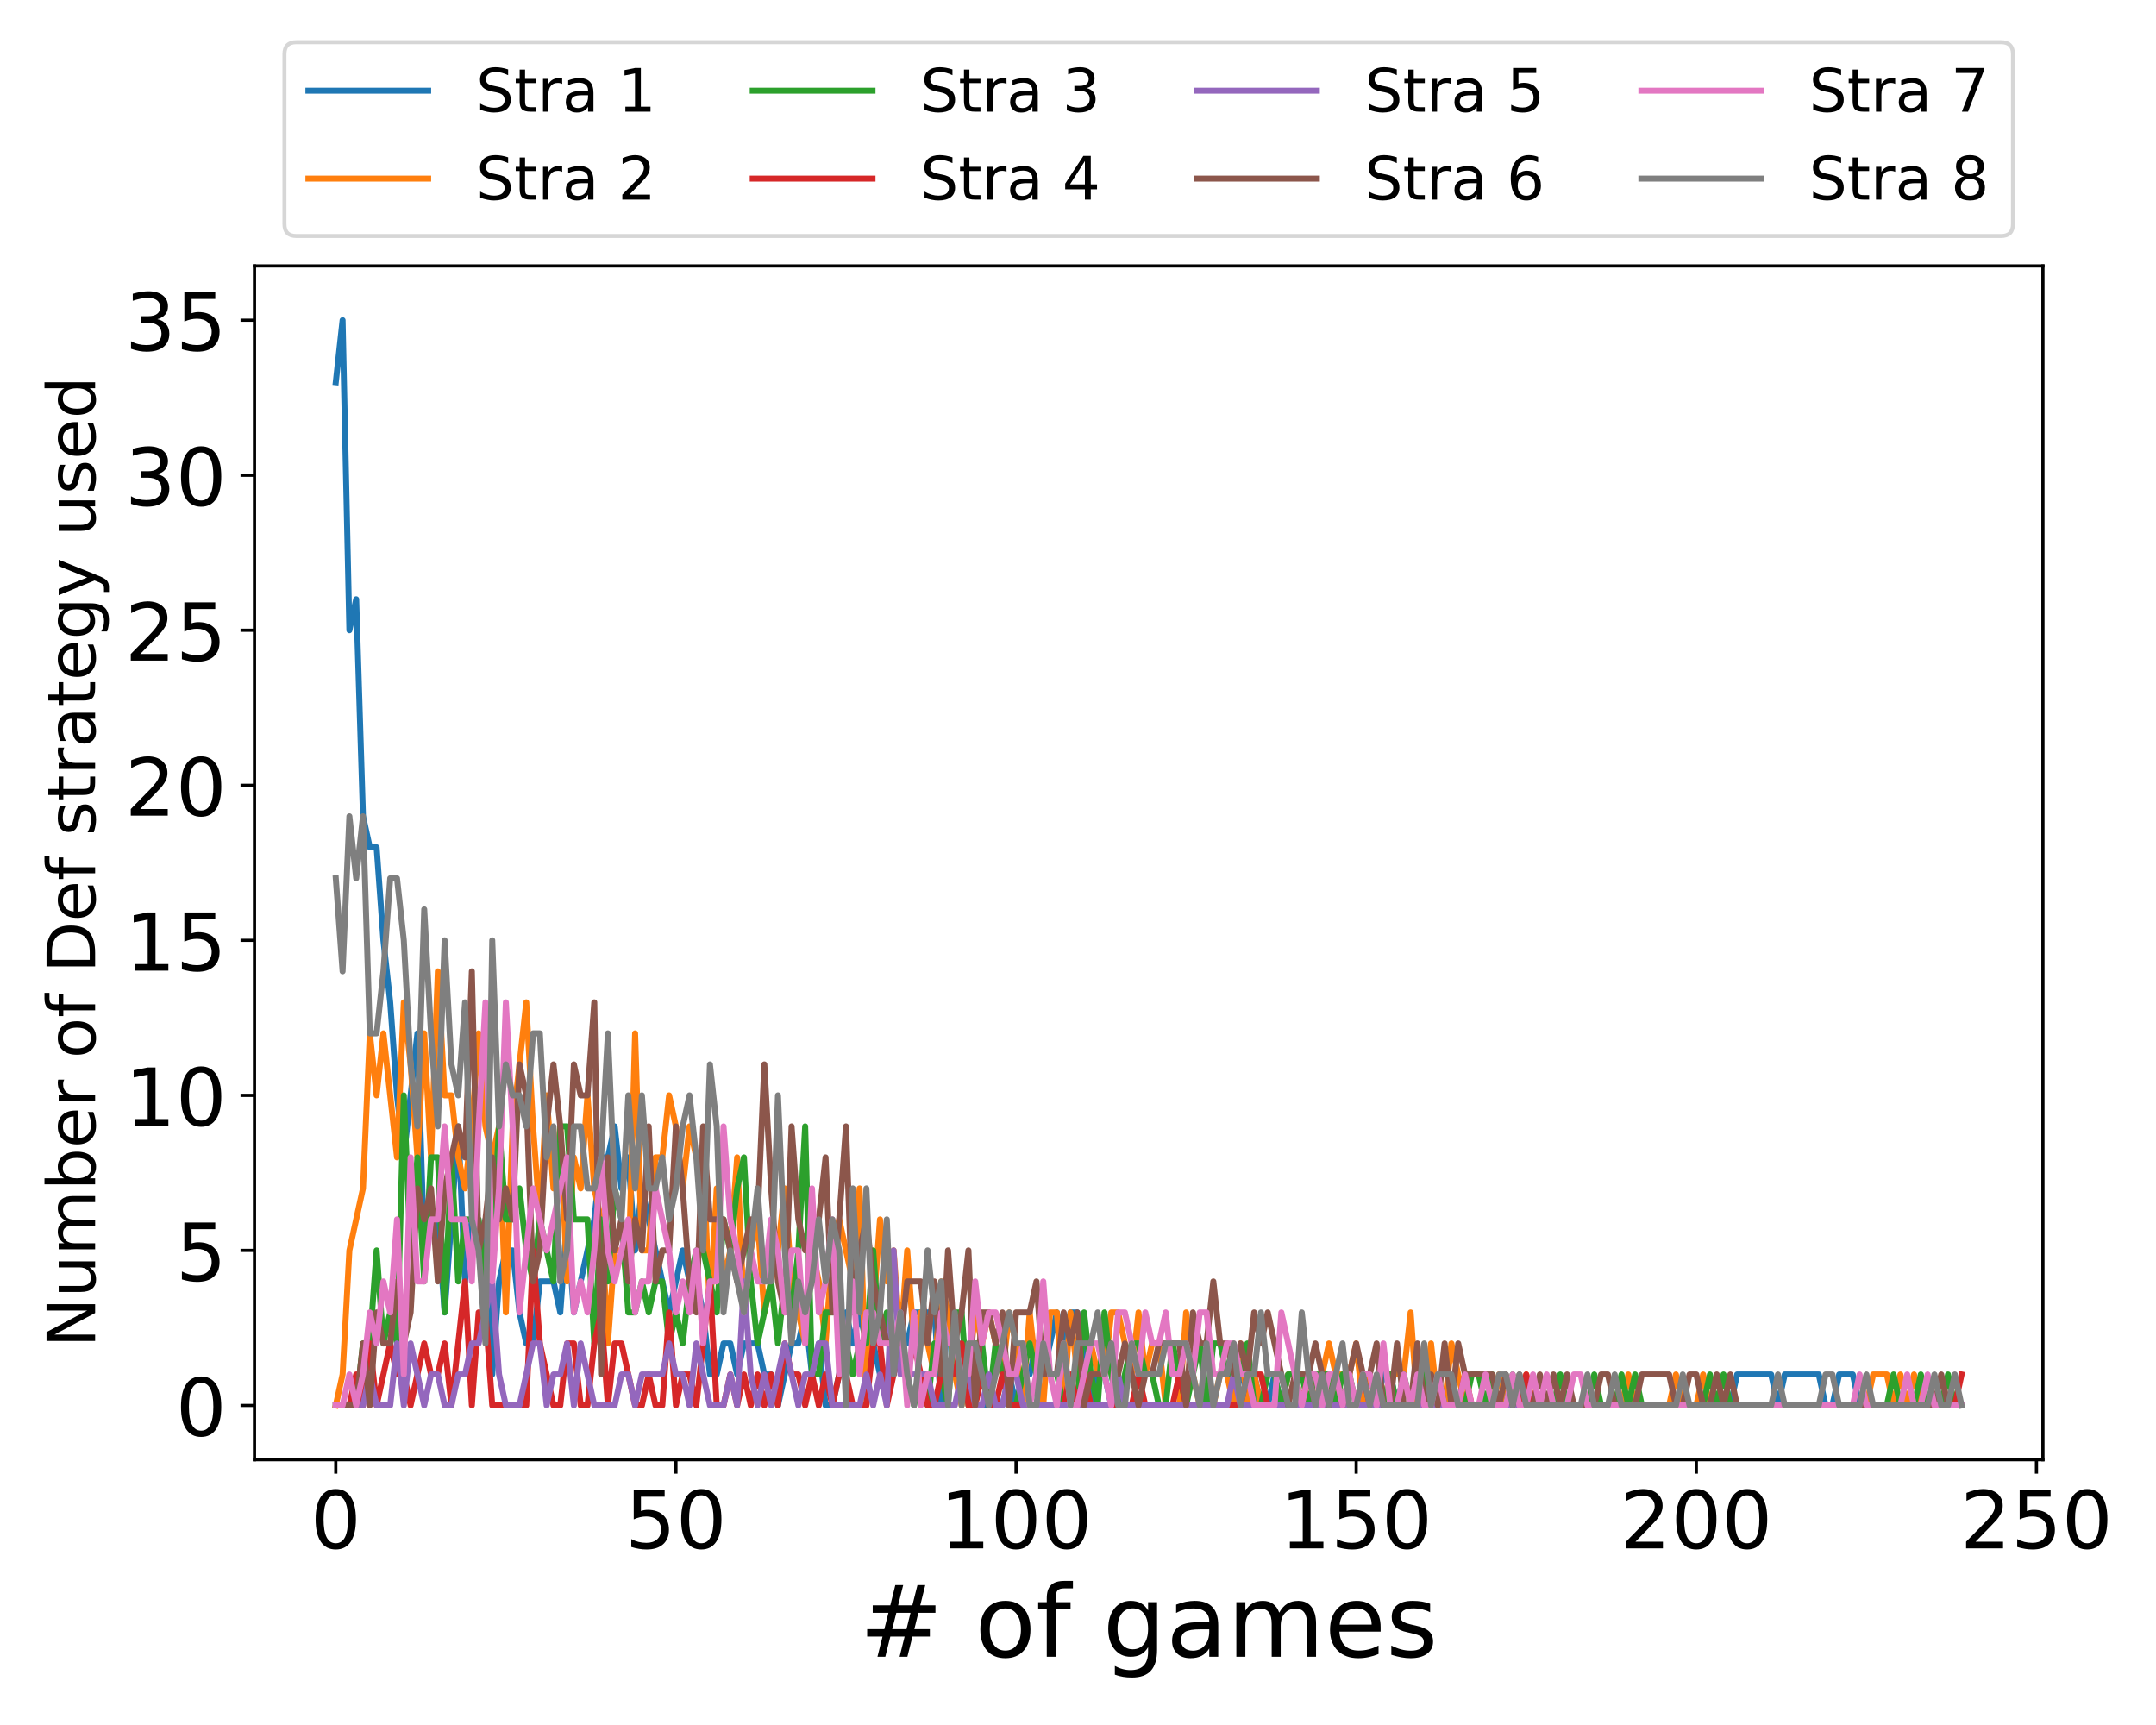 <?xml version="1.0" encoding="utf-8" standalone="no"?>
<!DOCTYPE svg PUBLIC "-//W3C//DTD SVG 1.1//EN"
  "http://www.w3.org/Graphics/SVG/1.1/DTD/svg11.dtd">
<!-- Created with matplotlib (https://matplotlib.org/) -->
<svg height="432pt" version="1.1" viewBox="0 0 540 432" width="540pt" xmlns="http://www.w3.org/2000/svg" xmlns:xlink="http://www.w3.org/1999/xlink">
 <defs>
  <style type="text/css">
*{stroke-linecap:butt;stroke-linejoin:round;}
  </style>
 </defs>
 <g id="figure_1">
  <g id="patch_1">
   <path d="M 0 432 
L 540 432 
L 540 0 
L 0 0 
z
" style="fill:#ffffff;"/>
  </g>
  <g id="axes_1">
   <g id="patch_2">
    <path d="M 63.74 365.56 
L 511.677 365.56 
L 511.677 66.6 
L 63.74 66.6 
z
" style="fill:#ffffff;"/>
   </g>
   <g id="matplotlib.axis_1">
    <g id="xtick_1">
     <g id="line2d_1">
      <defs>
       <path d="M 0 0 
L 0 3.5 
" id="mb3f54100b3" style="stroke:#000000;stroke-width:0.8;"/>
      </defs>
      <g>
       <use style="stroke:#000000;stroke-width:0.8;" x="84.101" xlink:href="#mb3f54100b3" y="365.56"/>
      </g>
     </g>
     <g id="text_1">
      <!-- 0 -->
      <defs>
       <path d="M 31.781 66.406 
Q 24.172 66.406 20.328 58.906 
Q 16.5 51.422 16.5 36.375 
Q 16.5 21.391 20.328 13.891 
Q 24.172 6.391 31.781 6.391 
Q 39.453 6.391 43.281 13.891 
Q 47.125 21.391 47.125 36.375 
Q 47.125 51.422 43.281 58.906 
Q 39.453 66.406 31.781 66.406 
z
M 31.781 74.219 
Q 44.047 74.219 50.516 64.516 
Q 56.984 54.828 56.984 36.375 
Q 56.984 17.969 50.516 8.266 
Q 44.047 -1.422 31.781 -1.422 
Q 19.531 -1.422 13.062 8.266 
Q 6.594 17.969 6.594 36.375 
Q 6.594 54.828 13.062 64.516 
Q 19.531 74.219 31.781 74.219 
z
" id="DejaVuSans-48"/>
      </defs>
      <g transform="translate(77.738 387.757)scale(0.2 -0.2)">
       <use xlink:href="#DejaVuSans-48"/>
      </g>
     </g>
    </g>
    <g id="xtick_2">
     <g id="line2d_2">
      <g>
       <use style="stroke:#000000;stroke-width:0.8;" x="169.292" xlink:href="#mb3f54100b3" y="365.56"/>
      </g>
     </g>
     <g id="text_2">
      <!-- 50 -->
      <defs>
       <path d="M 10.797 72.906 
L 49.516 72.906 
L 49.516 64.594 
L 19.828 64.594 
L 19.828 46.734 
Q 21.969 47.469 24.109 47.828 
Q 26.266 48.188 28.422 48.188 
Q 40.625 48.188 47.75 41.5 
Q 54.891 34.812 54.891 23.391 
Q 54.891 11.625 47.562 5.094 
Q 40.234 -1.422 26.906 -1.422 
Q 22.312 -1.422 17.547 -0.641 
Q 12.797 0.141 7.719 1.703 
L 7.719 11.625 
Q 12.109 9.234 16.797 8.062 
Q 21.484 6.891 26.703 6.891 
Q 35.156 6.891 40.078 11.328 
Q 45.016 15.766 45.016 23.391 
Q 45.016 31 40.078 35.438 
Q 35.156 39.891 26.703 39.891 
Q 22.75 39.891 18.812 39.016 
Q 14.891 38.141 10.797 36.281 
z
" id="DejaVuSans-53"/>
      </defs>
      <g transform="translate(156.567 387.757)scale(0.2 -0.2)">
       <use xlink:href="#DejaVuSans-53"/>
       <use x="63.623" xlink:href="#DejaVuSans-48"/>
      </g>
     </g>
    </g>
    <g id="xtick_3">
     <g id="line2d_3">
      <g>
       <use style="stroke:#000000;stroke-width:0.8;" x="254.484" xlink:href="#mb3f54100b3" y="365.56"/>
      </g>
     </g>
     <g id="text_3">
      <!-- 100 -->
      <defs>
       <path d="M 12.406 8.297 
L 28.516 8.297 
L 28.516 63.922 
L 10.984 60.406 
L 10.984 69.391 
L 28.422 72.906 
L 38.281 72.906 
L 38.281 8.297 
L 54.391 8.297 
L 54.391 0 
L 12.406 0 
z
" id="DejaVuSans-49"/>
      </defs>
      <g transform="translate(235.396 387.757)scale(0.2 -0.2)">
       <use xlink:href="#DejaVuSans-49"/>
       <use x="63.623" xlink:href="#DejaVuSans-48"/>
       <use x="127.246" xlink:href="#DejaVuSans-48"/>
      </g>
     </g>
    </g>
    <g id="xtick_4">
     <g id="line2d_4">
      <g>
       <use style="stroke:#000000;stroke-width:0.8;" x="339.675" xlink:href="#mb3f54100b3" y="365.56"/>
      </g>
     </g>
     <g id="text_4">
      <!-- 150 -->
      <g transform="translate(320.588 387.757)scale(0.2 -0.2)">
       <use xlink:href="#DejaVuSans-49"/>
       <use x="63.623" xlink:href="#DejaVuSans-53"/>
       <use x="127.246" xlink:href="#DejaVuSans-48"/>
      </g>
     </g>
    </g>
    <g id="xtick_5">
     <g id="line2d_5">
      <g>
       <use style="stroke:#000000;stroke-width:0.8;" x="424.867" xlink:href="#mb3f54100b3" y="365.56"/>
      </g>
     </g>
     <g id="text_5">
      <!-- 200 -->
      <defs>
       <path d="M 19.188 8.297 
L 53.609 8.297 
L 53.609 0 
L 7.328 0 
L 7.328 8.297 
Q 12.938 14.109 22.625 23.891 
Q 32.328 33.688 34.812 36.531 
Q 39.547 41.844 41.422 45.531 
Q 43.312 49.219 43.312 52.781 
Q 43.312 58.594 39.234 62.25 
Q 35.156 65.922 28.609 65.922 
Q 23.969 65.922 18.812 64.312 
Q 13.672 62.703 7.812 59.422 
L 7.812 69.391 
Q 13.766 71.781 18.938 73 
Q 24.125 74.219 28.422 74.219 
Q 39.75 74.219 46.484 68.547 
Q 53.219 62.891 53.219 53.422 
Q 53.219 48.922 51.531 44.891 
Q 49.859 40.875 45.406 35.406 
Q 44.188 33.984 37.641 27.219 
Q 31.109 20.453 19.188 8.297 
z
" id="DejaVuSans-50"/>
      </defs>
      <g transform="translate(405.78 387.757)scale(0.2 -0.2)">
       <use xlink:href="#DejaVuSans-50"/>
       <use x="63.623" xlink:href="#DejaVuSans-48"/>
       <use x="127.246" xlink:href="#DejaVuSans-48"/>
      </g>
     </g>
    </g>
    <g id="xtick_6">
     <g id="line2d_6">
      <g>
       <use style="stroke:#000000;stroke-width:0.8;" x="510.059" xlink:href="#mb3f54100b3" y="365.56"/>
      </g>
     </g>
     <g id="text_6">
      <!-- 250 -->
      <g transform="translate(490.971 387.757)scale(0.2 -0.2)">
       <use xlink:href="#DejaVuSans-50"/>
       <use x="63.623" xlink:href="#DejaVuSans-53"/>
       <use x="127.246" xlink:href="#DejaVuSans-48"/>
      </g>
     </g>
    </g>
    <g id="text_7">
     <!-- # of games -->
     <defs>
      <path d="M 51.125 44 
L 36.922 44 
L 32.812 27.688 
L 47.125 27.688 
z
M 43.797 71.781 
L 38.719 51.516 
L 52.984 51.516 
L 58.109 71.781 
L 65.922 71.781 
L 60.891 51.516 
L 76.125 51.516 
L 76.125 44 
L 58.984 44 
L 54.984 27.688 
L 70.516 27.688 
L 70.516 20.219 
L 53.078 20.219 
L 48 0 
L 40.188 0 
L 45.219 20.219 
L 30.906 20.219 
L 25.875 0 
L 18.016 0 
L 23.094 20.219 
L 7.719 20.219 
L 7.719 27.688 
L 24.906 27.688 
L 29 44 
L 13.281 44 
L 13.281 51.516 
L 30.906 51.516 
L 35.891 71.781 
z
" id="DejaVuSans-35"/>
      <path id="DejaVuSans-32"/>
      <path d="M 30.609 48.391 
Q 23.391 48.391 19.188 42.75 
Q 14.984 37.109 14.984 27.297 
Q 14.984 17.484 19.156 11.844 
Q 23.344 6.203 30.609 6.203 
Q 37.797 6.203 41.984 11.859 
Q 46.188 17.531 46.188 27.297 
Q 46.188 37.016 41.984 42.703 
Q 37.797 48.391 30.609 48.391 
z
M 30.609 56 
Q 42.328 56 49.016 48.375 
Q 55.719 40.766 55.719 27.297 
Q 55.719 13.875 49.016 6.219 
Q 42.328 -1.422 30.609 -1.422 
Q 18.844 -1.422 12.172 6.219 
Q 5.516 13.875 5.516 27.297 
Q 5.516 40.766 12.172 48.375 
Q 18.844 56 30.609 56 
z
" id="DejaVuSans-111"/>
      <path d="M 37.109 75.984 
L 37.109 68.5 
L 28.516 68.5 
Q 23.688 68.5 21.797 66.547 
Q 19.922 64.594 19.922 59.516 
L 19.922 54.688 
L 34.719 54.688 
L 34.719 47.703 
L 19.922 47.703 
L 19.922 0 
L 10.891 0 
L 10.891 47.703 
L 2.297 47.703 
L 2.297 54.688 
L 10.891 54.688 
L 10.891 58.5 
Q 10.891 67.625 15.141 71.797 
Q 19.391 75.984 28.609 75.984 
z
" id="DejaVuSans-102"/>
      <path d="M 45.406 27.984 
Q 45.406 37.75 41.375 43.109 
Q 37.359 48.484 30.078 48.484 
Q 22.859 48.484 18.828 43.109 
Q 14.797 37.75 14.797 27.984 
Q 14.797 18.266 18.828 12.891 
Q 22.859 7.516 30.078 7.516 
Q 37.359 7.516 41.375 12.891 
Q 45.406 18.266 45.406 27.984 
z
M 54.391 6.781 
Q 54.391 -7.172 48.188 -13.984 
Q 42 -20.797 29.203 -20.797 
Q 24.469 -20.797 20.266 -20.094 
Q 16.062 -19.391 12.109 -17.922 
L 12.109 -9.188 
Q 16.062 -11.328 19.922 -12.344 
Q 23.781 -13.375 27.781 -13.375 
Q 36.625 -13.375 41.016 -8.766 
Q 45.406 -4.156 45.406 5.172 
L 45.406 9.625 
Q 42.625 4.781 38.281 2.391 
Q 33.938 0 27.875 0 
Q 17.828 0 11.672 7.656 
Q 5.516 15.328 5.516 27.984 
Q 5.516 40.672 11.672 48.328 
Q 17.828 56 27.875 56 
Q 33.938 56 38.281 53.609 
Q 42.625 51.219 45.406 46.391 
L 45.406 54.688 
L 54.391 54.688 
z
" id="DejaVuSans-103"/>
      <path d="M 34.281 27.484 
Q 23.391 27.484 19.188 25 
Q 14.984 22.516 14.984 16.5 
Q 14.984 11.719 18.141 8.906 
Q 21.297 6.109 26.703 6.109 
Q 34.188 6.109 38.703 11.406 
Q 43.219 16.703 43.219 25.484 
L 43.219 27.484 
z
M 52.203 31.203 
L 52.203 0 
L 43.219 0 
L 43.219 8.297 
Q 40.141 3.328 35.547 0.953 
Q 30.953 -1.422 24.312 -1.422 
Q 15.922 -1.422 10.953 3.297 
Q 6 8.016 6 15.922 
Q 6 25.141 12.172 29.828 
Q 18.359 34.516 30.609 34.516 
L 43.219 34.516 
L 43.219 35.406 
Q 43.219 41.609 39.141 45 
Q 35.062 48.391 27.688 48.391 
Q 23 48.391 18.547 47.266 
Q 14.109 46.141 10.016 43.891 
L 10.016 52.203 
Q 14.938 54.109 19.578 55.047 
Q 24.219 56 28.609 56 
Q 40.484 56 46.344 49.844 
Q 52.203 43.703 52.203 31.203 
z
" id="DejaVuSans-97"/>
      <path d="M 52 44.188 
Q 55.375 50.25 60.062 53.125 
Q 64.75 56 71.094 56 
Q 79.641 56 84.281 50.016 
Q 88.922 44.047 88.922 33.016 
L 88.922 0 
L 79.891 0 
L 79.891 32.719 
Q 79.891 40.578 77.094 44.375 
Q 74.312 48.188 68.609 48.188 
Q 61.625 48.188 57.562 43.547 
Q 53.516 38.922 53.516 30.906 
L 53.516 0 
L 44.484 0 
L 44.484 32.719 
Q 44.484 40.625 41.703 44.406 
Q 38.922 48.188 33.109 48.188 
Q 26.219 48.188 22.156 43.531 
Q 18.109 38.875 18.109 30.906 
L 18.109 0 
L 9.078 0 
L 9.078 54.688 
L 18.109 54.688 
L 18.109 46.188 
Q 21.188 51.219 25.484 53.609 
Q 29.781 56 35.688 56 
Q 41.656 56 45.828 52.969 
Q 50 49.953 52 44.188 
z
" id="DejaVuSans-109"/>
      <path d="M 56.203 29.594 
L 56.203 25.203 
L 14.891 25.203 
Q 15.484 15.922 20.484 11.062 
Q 25.484 6.203 34.422 6.203 
Q 39.594 6.203 44.453 7.469 
Q 49.312 8.734 54.109 11.281 
L 54.109 2.781 
Q 49.266 0.734 44.188 -0.344 
Q 39.109 -1.422 33.891 -1.422 
Q 20.797 -1.422 13.156 6.188 
Q 5.516 13.812 5.516 26.812 
Q 5.516 40.234 12.766 48.109 
Q 20.016 56 32.328 56 
Q 43.359 56 49.781 48.891 
Q 56.203 41.797 56.203 29.594 
z
M 47.219 32.234 
Q 47.125 39.594 43.094 43.984 
Q 39.062 48.391 32.422 48.391 
Q 24.906 48.391 20.391 44.141 
Q 15.875 39.891 15.188 32.172 
z
" id="DejaVuSans-101"/>
      <path d="M 44.281 53.078 
L 44.281 44.578 
Q 40.484 46.531 36.375 47.5 
Q 32.281 48.484 27.875 48.484 
Q 21.188 48.484 17.844 46.438 
Q 14.5 44.391 14.5 40.281 
Q 14.5 37.156 16.891 35.375 
Q 19.281 33.594 26.516 31.984 
L 29.594 31.297 
Q 39.156 29.25 43.188 25.516 
Q 47.219 21.781 47.219 15.094 
Q 47.219 7.469 41.188 3.016 
Q 35.156 -1.422 24.609 -1.422 
Q 20.219 -1.422 15.453 -0.562 
Q 10.688 0.297 5.422 2 
L 5.422 11.281 
Q 10.406 8.688 15.234 7.391 
Q 20.062 6.109 24.812 6.109 
Q 31.156 6.109 34.562 8.281 
Q 37.984 10.453 37.984 14.406 
Q 37.984 18.062 35.516 20.016 
Q 33.062 21.969 24.703 23.781 
L 21.578 24.516 
Q 13.234 26.266 9.516 29.906 
Q 5.812 33.547 5.812 39.891 
Q 5.812 47.609 11.281 51.797 
Q 16.75 56 26.812 56 
Q 31.781 56 36.172 55.266 
Q 40.578 54.547 44.281 53.078 
z
" id="DejaVuSans-115"/>
     </defs>
     <g transform="translate(215.265 414.912)scale(0.25 -0.25)">
      <use xlink:href="#DejaVuSans-35"/>
      <use x="83.789" xlink:href="#DejaVuSans-32"/>
      <use x="115.576" xlink:href="#DejaVuSans-111"/>
      <use x="176.758" xlink:href="#DejaVuSans-102"/>
      <use x="211.963" xlink:href="#DejaVuSans-32"/>
      <use x="243.75" xlink:href="#DejaVuSans-103"/>
      <use x="307.227" xlink:href="#DejaVuSans-97"/>
      <use x="368.506" xlink:href="#DejaVuSans-109"/>
      <use x="465.918" xlink:href="#DejaVuSans-101"/>
      <use x="527.441" xlink:href="#DejaVuSans-115"/>
     </g>
    </g>
   </g>
   <g id="matplotlib.axis_2">
    <g id="ytick_1">
     <g id="line2d_7">
      <defs>
       <path d="M 0 0 
L -3.5 0 
" id="mf139411814" style="stroke:#000000;stroke-width:0.8;"/>
      </defs>
      <g>
       <use style="stroke:#000000;stroke-width:0.8;" x="63.74" xlink:href="#mf139411814" y="351.971"/>
      </g>
     </g>
     <g id="text_8">
      <!-- 0 -->
      <g transform="translate(44.015 359.569)scale(0.2 -0.2)">
       <use xlink:href="#DejaVuSans-48"/>
      </g>
     </g>
    </g>
    <g id="ytick_2">
     <g id="line2d_8">
      <g>
       <use style="stroke:#000000;stroke-width:0.8;" x="63.74" xlink:href="#mf139411814" y="313.145"/>
      </g>
     </g>
     <g id="text_9">
      <!-- 5 -->
      <g transform="translate(44.015 320.743)scale(0.2 -0.2)">
       <use xlink:href="#DejaVuSans-53"/>
      </g>
     </g>
    </g>
    <g id="ytick_3">
     <g id="line2d_9">
      <g>
       <use style="stroke:#000000;stroke-width:0.8;" x="63.74" xlink:href="#mf139411814" y="274.319"/>
      </g>
     </g>
     <g id="text_10">
      <!-- 10 -->
      <g transform="translate(31.29 281.917)scale(0.2 -0.2)">
       <use xlink:href="#DejaVuSans-49"/>
       <use x="63.623" xlink:href="#DejaVuSans-48"/>
      </g>
     </g>
    </g>
    <g id="ytick_4">
     <g id="line2d_10">
      <g>
       <use style="stroke:#000000;stroke-width:0.8;" x="63.74" xlink:href="#mf139411814" y="235.493"/>
      </g>
     </g>
     <g id="text_11">
      <!-- 15 -->
      <g transform="translate(31.29 243.091)scale(0.2 -0.2)">
       <use xlink:href="#DejaVuSans-49"/>
       <use x="63.623" xlink:href="#DejaVuSans-53"/>
      </g>
     </g>
    </g>
    <g id="ytick_5">
     <g id="line2d_11">
      <g>
       <use style="stroke:#000000;stroke-width:0.8;" x="63.74" xlink:href="#mf139411814" y="196.667"/>
      </g>
     </g>
     <g id="text_12">
      <!-- 20 -->
      <g transform="translate(31.29 204.265)scale(0.2 -0.2)">
       <use xlink:href="#DejaVuSans-50"/>
       <use x="63.623" xlink:href="#DejaVuSans-48"/>
      </g>
     </g>
    </g>
    <g id="ytick_6">
     <g id="line2d_12">
      <g>
       <use style="stroke:#000000;stroke-width:0.8;" x="63.74" xlink:href="#mf139411814" y="157.841"/>
      </g>
     </g>
     <g id="text_13">
      <!-- 25 -->
      <g transform="translate(31.29 165.439)scale(0.2 -0.2)">
       <use xlink:href="#DejaVuSans-50"/>
       <use x="63.623" xlink:href="#DejaVuSans-53"/>
      </g>
     </g>
    </g>
    <g id="ytick_7">
     <g id="line2d_13">
      <g>
       <use style="stroke:#000000;stroke-width:0.8;" x="63.74" xlink:href="#mf139411814" y="119.015"/>
      </g>
     </g>
     <g id="text_14">
      <!-- 30 -->
      <defs>
       <path d="M 40.578 39.312 
Q 47.656 37.797 51.625 33 
Q 55.609 28.219 55.609 21.188 
Q 55.609 10.406 48.188 4.484 
Q 40.766 -1.422 27.094 -1.422 
Q 22.516 -1.422 17.656 -0.516 
Q 12.797 0.391 7.625 2.203 
L 7.625 11.719 
Q 11.719 9.328 16.594 8.109 
Q 21.484 6.891 26.812 6.891 
Q 36.078 6.891 40.938 10.547 
Q 45.797 14.203 45.797 21.188 
Q 45.797 27.641 41.281 31.266 
Q 36.766 34.906 28.719 34.906 
L 20.219 34.906 
L 20.219 43.016 
L 29.109 43.016 
Q 36.375 43.016 40.234 45.922 
Q 44.094 48.828 44.094 54.297 
Q 44.094 59.906 40.109 62.906 
Q 36.141 65.922 28.719 65.922 
Q 24.656 65.922 20.016 65.031 
Q 15.375 64.156 9.812 62.312 
L 9.812 71.094 
Q 15.438 72.656 20.344 73.438 
Q 25.25 74.219 29.594 74.219 
Q 40.828 74.219 47.359 69.109 
Q 53.906 64.016 53.906 55.328 
Q 53.906 49.266 50.438 45.094 
Q 46.969 40.922 40.578 39.312 
z
" id="DejaVuSans-51"/>
      </defs>
      <g transform="translate(31.29 126.614)scale(0.2 -0.2)">
       <use xlink:href="#DejaVuSans-51"/>
       <use x="63.623" xlink:href="#DejaVuSans-48"/>
      </g>
     </g>
    </g>
    <g id="ytick_8">
     <g id="line2d_14">
      <g>
       <use style="stroke:#000000;stroke-width:0.8;" x="63.74" xlink:href="#mf139411814" y="80.189"/>
      </g>
     </g>
     <g id="text_15">
      <!-- 35 -->
      <g transform="translate(31.29 87.788)scale(0.2 -0.2)">
       <use xlink:href="#DejaVuSans-51"/>
       <use x="63.623" xlink:href="#DejaVuSans-53"/>
      </g>
     </g>
    </g>
    <g id="text_16">
     <!-- Number of Def strategy used -->
     <defs>
      <path d="M 9.812 72.906 
L 23.094 72.906 
L 55.422 11.922 
L 55.422 72.906 
L 64.984 72.906 
L 64.984 0 
L 51.703 0 
L 19.391 60.984 
L 19.391 0 
L 9.812 0 
z
" id="DejaVuSans-78"/>
      <path d="M 8.5 21.578 
L 8.5 54.688 
L 17.484 54.688 
L 17.484 21.922 
Q 17.484 14.156 20.5 10.266 
Q 23.531 6.391 29.594 6.391 
Q 36.859 6.391 41.078 11.031 
Q 45.312 15.672 45.312 23.688 
L 45.312 54.688 
L 54.297 54.688 
L 54.297 0 
L 45.312 0 
L 45.312 8.406 
Q 42.047 3.422 37.719 1 
Q 33.406 -1.422 27.688 -1.422 
Q 18.266 -1.422 13.375 4.438 
Q 8.5 10.297 8.5 21.578 
z
M 31.109 56 
z
" id="DejaVuSans-117"/>
      <path d="M 48.688 27.297 
Q 48.688 37.203 44.609 42.844 
Q 40.531 48.484 33.406 48.484 
Q 26.266 48.484 22.188 42.844 
Q 18.109 37.203 18.109 27.297 
Q 18.109 17.391 22.188 11.75 
Q 26.266 6.109 33.406 6.109 
Q 40.531 6.109 44.609 11.75 
Q 48.688 17.391 48.688 27.297 
z
M 18.109 46.391 
Q 20.953 51.266 25.266 53.625 
Q 29.594 56 35.594 56 
Q 45.562 56 51.781 48.094 
Q 58.016 40.188 58.016 27.297 
Q 58.016 14.406 51.781 6.484 
Q 45.562 -1.422 35.594 -1.422 
Q 29.594 -1.422 25.266 0.953 
Q 20.953 3.328 18.109 8.203 
L 18.109 0 
L 9.078 0 
L 9.078 75.984 
L 18.109 75.984 
z
" id="DejaVuSans-98"/>
      <path d="M 41.109 46.297 
Q 39.594 47.172 37.812 47.578 
Q 36.031 48 33.891 48 
Q 26.266 48 22.188 43.047 
Q 18.109 38.094 18.109 28.812 
L 18.109 0 
L 9.078 0 
L 9.078 54.688 
L 18.109 54.688 
L 18.109 46.188 
Q 20.953 51.172 25.484 53.578 
Q 30.031 56 36.531 56 
Q 37.453 56 38.578 55.875 
Q 39.703 55.766 41.062 55.516 
z
" id="DejaVuSans-114"/>
      <path d="M 19.672 64.797 
L 19.672 8.109 
L 31.594 8.109 
Q 46.688 8.109 53.688 14.938 
Q 60.688 21.781 60.688 36.531 
Q 60.688 51.172 53.688 57.984 
Q 46.688 64.797 31.594 64.797 
z
M 9.812 72.906 
L 30.078 72.906 
Q 51.266 72.906 61.172 64.094 
Q 71.094 55.281 71.094 36.531 
Q 71.094 17.672 61.125 8.828 
Q 51.172 0 30.078 0 
L 9.812 0 
z
" id="DejaVuSans-68"/>
      <path d="M 18.312 70.219 
L 18.312 54.688 
L 36.812 54.688 
L 36.812 47.703 
L 18.312 47.703 
L 18.312 18.016 
Q 18.312 11.328 20.141 9.422 
Q 21.969 7.516 27.594 7.516 
L 36.812 7.516 
L 36.812 0 
L 27.594 0 
Q 17.188 0 13.234 3.875 
Q 9.281 7.766 9.281 18.016 
L 9.281 47.703 
L 2.688 47.703 
L 2.688 54.688 
L 9.281 54.688 
L 9.281 70.219 
z
" id="DejaVuSans-116"/>
      <path d="M 32.172 -5.078 
Q 28.375 -14.844 24.75 -17.812 
Q 21.141 -20.797 15.094 -20.797 
L 7.906 -20.797 
L 7.906 -13.281 
L 13.188 -13.281 
Q 16.891 -13.281 18.938 -11.516 
Q 21 -9.766 23.484 -3.219 
L 25.094 0.875 
L 2.984 54.688 
L 12.5 54.688 
L 29.594 11.922 
L 46.688 54.688 
L 56.203 54.688 
z
" id="DejaVuSans-121"/>
      <path d="M 45.406 46.391 
L 45.406 75.984 
L 54.391 75.984 
L 54.391 0 
L 45.406 0 
L 45.406 8.203 
Q 42.578 3.328 38.25 0.953 
Q 33.938 -1.422 27.875 -1.422 
Q 17.969 -1.422 11.734 6.484 
Q 5.516 14.406 5.516 27.297 
Q 5.516 40.188 11.734 48.094 
Q 17.969 56 27.875 56 
Q 33.938 56 38.25 53.625 
Q 42.578 51.266 45.406 46.391 
z
M 14.797 27.297 
Q 14.797 17.391 18.875 11.75 
Q 22.953 6.109 30.078 6.109 
Q 37.203 6.109 41.297 11.75 
Q 45.406 17.391 45.406 27.297 
Q 45.406 37.203 41.297 42.844 
Q 37.203 48.484 30.078 48.484 
Q 22.953 48.484 18.875 42.844 
Q 14.797 37.203 14.797 27.297 
z
" id="DejaVuSans-100"/>
     </defs>
     <g transform="translate(23.824 337.459)rotate(-90)scale(0.167 -0.167)">
      <use xlink:href="#DejaVuSans-78"/>
      <use x="74.805" xlink:href="#DejaVuSans-117"/>
      <use x="138.184" xlink:href="#DejaVuSans-109"/>
      <use x="235.596" xlink:href="#DejaVuSans-98"/>
      <use x="299.072" xlink:href="#DejaVuSans-101"/>
      <use x="360.596" xlink:href="#DejaVuSans-114"/>
      <use x="401.709" xlink:href="#DejaVuSans-32"/>
      <use x="433.496" xlink:href="#DejaVuSans-111"/>
      <use x="494.678" xlink:href="#DejaVuSans-102"/>
      <use x="529.883" xlink:href="#DejaVuSans-32"/>
      <use x="561.67" xlink:href="#DejaVuSans-68"/>
      <use x="638.672" xlink:href="#DejaVuSans-101"/>
      <use x="700.195" xlink:href="#DejaVuSans-102"/>
      <use x="735.4" xlink:href="#DejaVuSans-32"/>
      <use x="767.188" xlink:href="#DejaVuSans-115"/>
      <use x="819.287" xlink:href="#DejaVuSans-116"/>
      <use x="858.496" xlink:href="#DejaVuSans-114"/>
      <use x="899.609" xlink:href="#DejaVuSans-97"/>
      <use x="960.889" xlink:href="#DejaVuSans-116"/>
      <use x="1000.098" xlink:href="#DejaVuSans-101"/>
      <use x="1061.621" xlink:href="#DejaVuSans-103"/>
      <use x="1125.098" xlink:href="#DejaVuSans-121"/>
      <use x="1184.277" xlink:href="#DejaVuSans-32"/>
      <use x="1216.064" xlink:href="#DejaVuSans-117"/>
      <use x="1279.443" xlink:href="#DejaVuSans-115"/>
      <use x="1331.543" xlink:href="#DejaVuSans-101"/>
      <use x="1393.066" xlink:href="#DejaVuSans-100"/>
     </g>
    </g>
   </g>
   <g id="line2d_15">
    <path clip-path="url(#pd024849463)" d="M 84.101 95.719 
L 85.805 80.189 
L 87.508 157.841 
L 89.212 150.076 
L 90.916 204.432 
L 92.62 212.197 
L 94.324 212.197 
L 96.028 235.493 
L 97.731 251.023 
L 99.435 274.319 
L 101.139 289.849 
L 104.547 258.789 
L 106.251 313.145 
L 107.954 305.38 
L 109.658 305.38 
L 111.362 328.675 
L 114.77 282.084 
L 116.474 320.91 
L 118.177 305.38 
L 119.881 313.145 
L 121.585 305.38 
L 123.289 344.206 
L 124.993 320.91 
L 126.697 313.145 
L 128.4 313.145 
L 130.104 328.675 
L 131.808 336.441 
L 133.512 336.441 
L 135.216 320.91 
L 138.623 320.91 
L 140.327 328.675 
L 142.031 305.38 
L 143.735 328.675 
L 148.846 305.38 
L 150.55 289.849 
L 152.254 289.849 
L 153.958 282.084 
L 155.662 297.615 
L 157.366 289.849 
L 159.069 313.145 
L 160.773 297.615 
L 167.589 328.675 
L 170.996 313.145 
L 172.7 320.91 
L 174.404 320.91 
L 176.108 328.675 
L 177.812 344.206 
L 179.515 344.206 
L 181.219 336.441 
L 182.923 336.441 
L 184.627 344.206 
L 186.331 336.441 
L 189.738 336.441 
L 191.442 344.206 
L 193.146 344.206 
L 194.85 351.971 
L 198.257 336.441 
L 199.961 336.441 
L 201.665 328.675 
L 203.369 344.206 
L 205.073 336.441 
L 206.777 351.971 
L 208.48 351.971 
L 210.184 344.206 
L 211.888 328.675 
L 213.592 336.441 
L 215.296 328.675 
L 217 336.441 
L 218.703 336.441 
L 220.407 344.206 
L 223.815 344.206 
L 225.519 336.441 
L 227.223 336.441 
L 228.926 328.675 
L 234.038 328.675 
L 235.742 351.971 
L 237.446 328.675 
L 239.149 344.206 
L 240.853 336.441 
L 244.261 351.971 
L 251.076 351.971 
L 252.78 344.206 
L 254.484 351.971 
L 256.188 344.206 
L 257.892 344.206 
L 259.595 336.441 
L 261.299 344.206 
L 264.707 328.675 
L 266.411 336.441 
L 268.115 328.675 
L 269.818 328.675 
L 271.522 336.441 
L 273.226 351.971 
L 274.93 344.206 
L 276.634 344.206 
L 278.338 351.971 
L 309.007 351.971 
L 310.71 344.206 
L 314.118 344.206 
L 315.822 351.971 
L 317.526 351.971 
L 319.23 344.206 
L 320.933 351.971 
L 322.637 344.206 
L 324.341 344.206 
L 326.045 351.971 
L 344.787 351.971 
L 346.491 344.206 
L 348.195 344.206 
L 349.898 351.971 
L 433.386 351.971 
L 435.09 344.206 
L 443.609 344.206 
L 445.313 351.971 
L 447.017 344.206 
L 455.536 344.206 
L 457.24 351.971 
L 458.944 351.971 
L 460.648 344.206 
L 464.055 344.206 
L 465.759 351.971 
L 491.316 351.971 
L 491.316 351.971 
" style="fill:none;stroke:#1f77b4;stroke-linecap:square;stroke-width:1.5;"/>
   </g>
   <g id="line2d_16">
    <path clip-path="url(#pd024849463)" d="M 84.101 351.971 
L 85.805 344.206 
L 87.508 313.145 
L 90.916 297.615 
L 92.62 258.789 
L 94.324 274.319 
L 96.028 258.789 
L 99.435 289.849 
L 101.139 251.023 
L 102.843 266.554 
L 104.547 289.849 
L 106.251 258.789 
L 107.954 289.849 
L 109.658 243.258 
L 111.362 274.319 
L 113.066 274.319 
L 114.77 289.849 
L 116.474 297.615 
L 118.177 282.084 
L 119.881 258.789 
L 121.585 282.084 
L 123.289 289.849 
L 124.993 282.084 
L 126.697 328.675 
L 128.4 282.084 
L 131.808 251.023 
L 133.512 282.084 
L 135.216 305.38 
L 136.92 274.319 
L 138.623 297.615 
L 140.327 282.084 
L 142.031 320.91 
L 143.735 289.849 
L 145.439 297.615 
L 147.143 274.319 
L 148.846 297.615 
L 150.55 305.38 
L 152.254 336.441 
L 153.958 313.145 
L 155.662 313.145 
L 157.366 320.91 
L 159.069 258.789 
L 160.773 313.145 
L 162.477 313.145 
L 164.181 289.849 
L 165.885 289.849 
L 167.589 274.319 
L 169.292 282.084 
L 170.996 297.615 
L 172.7 282.084 
L 174.404 289.849 
L 176.108 289.849 
L 177.812 328.675 
L 179.515 297.615 
L 181.219 320.91 
L 182.923 313.145 
L 184.627 289.849 
L 186.331 328.675 
L 188.034 313.145 
L 189.738 305.38 
L 191.442 328.675 
L 194.85 313.145 
L 196.554 297.615 
L 198.257 320.91 
L 201.665 336.441 
L 203.369 313.145 
L 205.073 320.91 
L 206.777 336.441 
L 208.48 313.145 
L 210.184 305.38 
L 213.592 320.91 
L 215.296 297.615 
L 217 351.971 
L 220.407 305.38 
L 222.111 320.91 
L 223.815 313.145 
L 225.519 336.441 
L 227.223 313.145 
L 228.926 336.441 
L 230.63 328.675 
L 234.038 344.206 
L 235.742 320.91 
L 237.446 328.675 
L 239.149 344.206 
L 240.853 351.971 
L 242.557 344.206 
L 244.261 328.675 
L 245.965 336.441 
L 247.669 328.675 
L 251.076 344.206 
L 252.78 328.675 
L 254.484 336.441 
L 256.188 351.971 
L 257.892 328.675 
L 259.595 344.206 
L 261.299 351.971 
L 263.003 328.675 
L 264.707 328.675 
L 266.411 351.971 
L 268.115 328.675 
L 269.818 344.206 
L 271.522 351.971 
L 273.226 336.441 
L 274.93 344.206 
L 276.634 344.206 
L 278.338 328.675 
L 280.041 328.675 
L 283.449 344.206 
L 285.153 328.675 
L 286.857 344.206 
L 288.561 336.441 
L 290.264 336.441 
L 291.968 351.971 
L 295.376 351.971 
L 297.08 328.675 
L 298.784 344.206 
L 300.487 351.971 
L 303.895 351.971 
L 305.599 344.206 
L 307.303 344.206 
L 309.007 351.971 
L 310.71 336.441 
L 312.414 351.971 
L 314.118 344.206 
L 315.822 351.971 
L 320.933 351.971 
L 322.637 344.206 
L 324.341 344.206 
L 326.045 351.971 
L 327.749 344.206 
L 329.453 351.971 
L 332.86 336.441 
L 334.564 344.206 
L 337.972 344.206 
L 339.675 336.441 
L 341.379 351.971 
L 343.083 344.206 
L 344.787 351.971 
L 346.491 351.971 
L 348.195 344.206 
L 351.602 344.206 
L 353.306 328.675 
L 355.01 351.971 
L 356.714 351.971 
L 358.418 336.441 
L 360.121 351.971 
L 361.825 351.971 
L 363.529 336.441 
L 366.937 351.971 
L 373.752 351.971 
L 375.456 344.206 
L 377.16 351.971 
L 380.567 351.971 
L 382.271 344.206 
L 383.975 351.971 
L 406.125 351.971 
L 407.829 344.206 
L 409.533 351.971 
L 418.052 351.971 
L 419.756 344.206 
L 421.459 351.971 
L 424.867 351.971 
L 426.571 344.206 
L 428.275 351.971 
L 467.463 351.971 
L 469.167 344.206 
L 472.574 344.206 
L 474.278 351.971 
L 475.982 344.206 
L 477.686 351.971 
L 479.39 344.206 
L 481.093 351.971 
L 491.316 351.971 
L 491.316 351.971 
" style="fill:none;stroke:#ff7f0e;stroke-linecap:square;stroke-width:1.5;"/>
   </g>
   <g id="line2d_17">
    <path clip-path="url(#pd024849463)" d="M 84.101 351.971 
L 89.212 351.971 
L 90.916 336.441 
L 92.62 336.441 
L 94.324 313.145 
L 96.028 336.441 
L 97.731 328.675 
L 99.435 336.441 
L 101.139 274.319 
L 102.843 313.145 
L 104.547 289.849 
L 106.251 320.91 
L 107.954 289.849 
L 109.658 289.849 
L 111.362 328.675 
L 113.066 289.849 
L 114.77 320.91 
L 116.474 305.38 
L 119.881 305.38 
L 121.585 320.91 
L 123.289 313.145 
L 124.993 282.084 
L 126.697 305.38 
L 128.4 305.38 
L 130.104 297.615 
L 131.808 313.145 
L 133.512 320.91 
L 135.216 305.38 
L 138.623 320.91 
L 140.327 282.084 
L 142.031 282.084 
L 143.735 305.38 
L 147.143 305.38 
L 148.846 336.441 
L 150.55 305.38 
L 152.254 320.91 
L 153.958 297.615 
L 155.662 305.38 
L 157.366 328.675 
L 159.069 328.675 
L 160.773 320.91 
L 162.477 328.675 
L 164.181 320.91 
L 165.885 320.91 
L 167.589 336.441 
L 169.292 328.675 
L 170.996 336.441 
L 172.7 320.91 
L 174.404 313.145 
L 176.108 313.145 
L 179.515 328.675 
L 181.219 305.38 
L 182.923 313.145 
L 184.627 297.615 
L 186.331 289.849 
L 188.034 320.91 
L 189.738 336.441 
L 193.146 320.91 
L 194.85 336.441 
L 196.554 320.91 
L 198.257 328.675 
L 199.961 313.145 
L 201.665 282.084 
L 203.369 344.206 
L 205.073 344.206 
L 206.777 328.675 
L 210.184 328.675 
L 213.592 344.206 
L 215.296 336.441 
L 217 336.441 
L 218.703 313.145 
L 220.407 336.441 
L 222.111 328.675 
L 223.815 344.206 
L 225.519 336.441 
L 228.926 351.971 
L 230.63 344.206 
L 232.334 351.971 
L 234.038 336.441 
L 237.446 351.971 
L 239.149 328.675 
L 240.853 328.675 
L 242.557 351.971 
L 244.261 336.441 
L 245.965 336.441 
L 247.669 351.971 
L 249.372 336.441 
L 252.78 351.971 
L 254.484 351.971 
L 257.892 336.441 
L 259.595 344.206 
L 264.707 344.206 
L 266.411 351.971 
L 269.818 351.971 
L 271.522 328.675 
L 273.226 344.206 
L 274.93 351.971 
L 276.634 328.675 
L 278.338 344.206 
L 280.041 351.971 
L 283.449 336.441 
L 285.153 336.441 
L 286.857 344.206 
L 288.561 344.206 
L 290.264 351.971 
L 291.968 351.971 
L 293.672 336.441 
L 297.08 351.971 
L 300.487 336.441 
L 302.191 351.971 
L 303.895 336.441 
L 305.599 336.441 
L 307.303 344.206 
L 310.71 344.206 
L 312.414 336.441 
L 314.118 351.971 
L 315.822 351.971 
L 317.526 344.206 
L 319.23 344.206 
L 320.933 351.971 
L 322.637 344.206 
L 326.045 344.206 
L 327.749 351.971 
L 329.453 344.206 
L 332.86 344.206 
L 334.564 351.971 
L 336.268 344.206 
L 337.972 344.206 
L 339.675 351.971 
L 346.491 351.971 
L 348.195 344.206 
L 349.898 351.971 
L 351.602 344.206 
L 353.306 351.971 
L 355.01 351.971 
L 356.714 344.206 
L 358.418 351.971 
L 360.121 344.206 
L 361.825 351.971 
L 366.937 351.971 
L 368.641 344.206 
L 370.344 344.206 
L 372.048 351.971 
L 373.752 344.206 
L 375.456 351.971 
L 377.16 351.971 
L 378.864 344.206 
L 380.567 351.971 
L 389.087 351.971 
L 390.79 344.206 
L 392.494 351.971 
L 397.606 351.971 
L 399.31 344.206 
L 401.013 351.971 
L 404.421 351.971 
L 406.125 344.206 
L 407.829 351.971 
L 409.533 344.206 
L 411.236 351.971 
L 426.571 351.971 
L 428.275 344.206 
L 429.979 351.971 
L 431.682 344.206 
L 433.386 351.971 
L 472.574 351.971 
L 474.278 344.206 
L 475.982 351.971 
L 479.39 351.971 
L 481.093 344.206 
L 482.797 351.971 
L 486.205 351.971 
L 487.909 344.206 
L 489.613 351.971 
L 491.316 351.971 
L 491.316 351.971 
" style="fill:none;stroke:#2ca02c;stroke-linecap:square;stroke-width:1.5;"/>
   </g>
   <g id="line2d_18">
    <path clip-path="url(#pd024849463)" d="M 84.101 351.971 
L 87.508 351.971 
L 89.212 344.206 
L 90.916 351.971 
L 92.62 336.441 
L 94.324 351.971 
L 97.731 336.441 
L 99.435 344.206 
L 101.139 344.206 
L 102.843 351.971 
L 106.251 336.441 
L 107.954 344.206 
L 109.658 344.206 
L 111.362 336.441 
L 113.066 351.971 
L 116.474 320.91 
L 118.177 351.971 
L 119.881 328.675 
L 121.585 328.675 
L 123.289 351.971 
L 131.808 351.971 
L 133.512 313.145 
L 135.216 336.441 
L 138.623 351.971 
L 140.327 351.971 
L 142.031 336.441 
L 143.735 336.441 
L 145.439 351.971 
L 147.143 351.971 
L 148.846 336.441 
L 150.55 328.675 
L 152.254 351.971 
L 153.958 336.441 
L 155.662 336.441 
L 159.069 351.971 
L 160.773 351.971 
L 162.477 344.206 
L 164.181 351.971 
L 165.885 351.971 
L 167.589 328.675 
L 169.292 351.971 
L 170.996 344.206 
L 172.7 344.206 
L 174.404 351.971 
L 177.812 320.91 
L 179.515 351.971 
L 181.219 351.971 
L 182.923 344.206 
L 184.627 351.971 
L 186.331 344.206 
L 188.034 351.971 
L 189.738 344.206 
L 191.442 351.971 
L 193.146 344.206 
L 194.85 351.971 
L 196.554 336.441 
L 198.257 344.206 
L 199.961 344.206 
L 201.665 351.971 
L 203.369 344.206 
L 205.073 351.971 
L 206.777 344.206 
L 208.48 351.971 
L 210.184 344.206 
L 211.888 344.206 
L 213.592 351.971 
L 217 351.971 
L 218.703 336.441 
L 220.407 336.441 
L 222.111 351.971 
L 225.519 336.441 
L 227.223 344.206 
L 228.926 336.441 
L 232.334 351.971 
L 234.038 351.971 
L 235.742 344.206 
L 239.149 344.206 
L 240.853 336.441 
L 242.557 351.971 
L 244.261 351.971 
L 245.965 344.206 
L 247.669 351.971 
L 249.372 351.971 
L 251.076 344.206 
L 252.78 351.971 
L 266.411 351.971 
L 268.115 344.206 
L 269.818 351.971 
L 271.522 344.206 
L 273.226 351.971 
L 283.449 351.971 
L 285.153 344.206 
L 286.857 351.971 
L 293.672 351.971 
L 295.376 344.206 
L 297.08 351.971 
L 310.71 351.971 
L 312.414 344.206 
L 315.822 344.206 
L 317.526 351.971 
L 326.045 351.971 
L 327.749 344.206 
L 329.453 351.971 
L 339.675 351.971 
L 341.379 344.206 
L 343.083 351.971 
L 365.233 351.971 
L 366.937 344.206 
L 368.641 351.971 
L 380.567 351.971 
L 382.271 344.206 
L 383.975 351.971 
L 489.613 351.971 
L 491.316 344.206 
L 491.316 344.206 
" style="fill:none;stroke:#d62728;stroke-linecap:square;stroke-width:1.5;"/>
   </g>
   <g id="line2d_19">
    <path clip-path="url(#pd024849463)" d="M 84.101 351.971 
L 90.916 351.971 
L 92.62 344.206 
L 94.324 351.971 
L 97.731 351.971 
L 99.435 336.441 
L 101.139 351.971 
L 102.843 336.441 
L 106.251 351.971 
L 107.954 344.206 
L 109.658 344.206 
L 111.362 351.971 
L 113.066 351.971 
L 114.77 344.206 
L 116.474 344.206 
L 118.177 336.441 
L 119.881 336.441 
L 123.289 320.91 
L 124.993 344.206 
L 126.697 351.971 
L 130.104 351.971 
L 133.512 336.441 
L 135.216 336.441 
L 136.92 351.971 
L 138.623 344.206 
L 140.327 344.206 
L 142.031 336.441 
L 143.735 351.971 
L 145.439 336.441 
L 148.846 351.971 
L 153.958 351.971 
L 155.662 344.206 
L 157.366 344.206 
L 159.069 351.971 
L 160.773 344.206 
L 165.885 344.206 
L 167.589 336.441 
L 169.292 344.206 
L 170.996 344.206 
L 172.7 351.971 
L 174.404 336.441 
L 177.812 351.971 
L 181.219 351.971 
L 182.923 344.206 
L 184.627 351.971 
L 186.331 320.91 
L 188.034 344.206 
L 189.738 351.971 
L 191.442 344.206 
L 193.146 351.971 
L 196.554 336.441 
L 199.961 351.971 
L 201.665 344.206 
L 203.369 344.206 
L 205.073 336.441 
L 206.777 336.441 
L 208.48 351.971 
L 215.296 351.971 
L 217 344.206 
L 218.703 351.971 
L 220.407 344.206 
L 222.111 351.971 
L 223.815 313.145 
L 225.519 344.206 
L 232.334 344.206 
L 234.038 351.971 
L 239.149 351.971 
L 240.853 344.206 
L 242.557 344.206 
L 244.261 351.971 
L 245.965 351.971 
L 247.669 344.206 
L 249.372 351.971 
L 251.076 351.971 
L 252.78 344.206 
L 254.484 344.206 
L 256.188 351.971 
L 278.338 351.971 
L 280.041 344.206 
L 281.745 351.971 
L 307.303 351.971 
L 309.007 344.206 
L 310.71 351.971 
L 491.316 351.971 
L 491.316 351.971 
" style="fill:none;stroke:#9467bd;stroke-linecap:square;stroke-width:1.5;"/>
   </g>
   <g id="line2d_20">
    <path clip-path="url(#pd024849463)" d="M 84.101 351.971 
L 89.212 351.971 
L 90.916 336.441 
L 92.62 351.971 
L 94.324 328.675 
L 96.028 336.441 
L 97.731 336.441 
L 99.435 320.91 
L 101.139 336.441 
L 102.843 328.675 
L 104.547 297.615 
L 106.251 305.38 
L 107.954 297.615 
L 109.658 320.91 
L 111.362 297.615 
L 114.77 282.084 
L 116.474 289.849 
L 118.177 243.258 
L 119.881 313.145 
L 121.585 305.38 
L 123.289 289.849 
L 124.993 305.38 
L 126.697 297.615 
L 128.4 305.38 
L 130.104 266.554 
L 131.808 274.319 
L 133.512 320.91 
L 135.216 313.145 
L 136.92 282.084 
L 138.623 266.554 
L 140.327 282.084 
L 142.031 305.38 
L 143.735 266.554 
L 145.439 274.319 
L 147.143 274.319 
L 148.846 251.023 
L 150.55 344.206 
L 152.254 289.849 
L 153.958 313.145 
L 155.662 305.38 
L 157.366 320.91 
L 159.069 305.38 
L 160.773 313.145 
L 162.477 282.084 
L 164.181 320.91 
L 165.885 313.145 
L 167.589 313.145 
L 169.292 282.084 
L 170.996 297.615 
L 172.7 320.91 
L 174.404 328.675 
L 176.108 282.084 
L 177.812 305.38 
L 181.219 305.38 
L 184.627 320.91 
L 188.034 305.38 
L 189.738 305.38 
L 191.442 266.554 
L 193.146 297.615 
L 194.85 320.91 
L 196.554 328.675 
L 198.257 282.084 
L 199.961 305.38 
L 201.665 313.145 
L 203.369 313.145 
L 205.073 305.38 
L 206.777 289.849 
L 208.48 328.675 
L 211.888 282.084 
L 213.592 328.675 
L 215.296 313.145 
L 217 305.38 
L 218.703 320.91 
L 222.111 336.441 
L 225.519 336.441 
L 227.223 320.91 
L 230.63 320.91 
L 232.334 336.441 
L 234.038 320.91 
L 235.742 344.206 
L 237.446 313.145 
L 239.149 336.441 
L 240.853 328.675 
L 242.557 313.145 
L 244.261 351.971 
L 245.965 328.675 
L 247.669 328.675 
L 249.372 336.441 
L 251.076 328.675 
L 252.78 351.971 
L 254.484 328.675 
L 257.892 328.675 
L 259.595 320.91 
L 261.299 344.206 
L 264.707 344.206 
L 266.411 328.675 
L 268.115 336.441 
L 269.818 328.675 
L 271.522 351.971 
L 273.226 344.206 
L 276.634 344.206 
L 278.338 336.441 
L 280.041 344.206 
L 281.745 336.441 
L 285.153 351.971 
L 286.857 344.206 
L 288.561 344.206 
L 290.264 336.441 
L 295.376 336.441 
L 297.08 351.971 
L 298.784 328.675 
L 300.487 336.441 
L 302.191 336.441 
L 303.895 320.91 
L 305.599 336.441 
L 307.303 336.441 
L 309.007 344.206 
L 310.71 336.441 
L 312.414 344.206 
L 314.118 328.675 
L 315.822 336.441 
L 317.526 328.675 
L 322.637 351.971 
L 324.341 344.206 
L 327.749 344.206 
L 329.453 336.441 
L 332.86 351.971 
L 334.564 344.206 
L 336.268 351.971 
L 339.675 336.441 
L 341.379 344.206 
L 343.083 344.206 
L 344.787 336.441 
L 346.491 351.971 
L 348.195 351.971 
L 349.898 336.441 
L 351.602 351.971 
L 353.306 351.971 
L 355.01 336.441 
L 356.714 351.971 
L 358.418 344.206 
L 360.121 351.971 
L 361.825 336.441 
L 363.529 351.971 
L 365.233 336.441 
L 366.937 344.206 
L 373.752 344.206 
L 375.456 351.971 
L 377.16 344.206 
L 378.864 351.971 
L 380.567 344.206 
L 382.271 351.971 
L 383.975 351.971 
L 385.679 344.206 
L 387.383 351.971 
L 389.087 344.206 
L 390.79 351.971 
L 392.494 344.206 
L 394.198 351.971 
L 399.31 351.971 
L 401.013 344.206 
L 402.717 344.206 
L 404.421 351.971 
L 409.533 351.971 
L 411.236 344.206 
L 418.052 344.206 
L 419.756 351.971 
L 421.459 351.971 
L 423.163 344.206 
L 424.867 344.206 
L 426.571 351.971 
L 428.275 351.971 
L 429.979 344.206 
L 431.682 351.971 
L 433.386 344.206 
L 435.09 351.971 
L 484.501 351.971 
L 486.205 344.206 
L 487.909 351.971 
L 491.316 351.971 
L 491.316 351.971 
" style="fill:none;stroke:#8c564b;stroke-linecap:square;stroke-width:1.5;"/>
   </g>
   <g id="line2d_21">
    <path clip-path="url(#pd024849463)" d="M 84.101 351.971 
L 85.805 351.971 
L 87.508 344.206 
L 89.212 351.971 
L 90.916 344.206 
L 92.62 328.675 
L 94.324 336.441 
L 96.028 320.91 
L 97.731 328.675 
L 99.435 305.38 
L 101.139 344.206 
L 102.843 289.849 
L 104.547 320.91 
L 106.251 320.91 
L 107.954 305.38 
L 109.658 305.38 
L 111.362 282.084 
L 113.066 305.38 
L 116.474 305.38 
L 118.177 320.91 
L 119.881 282.084 
L 121.585 251.023 
L 123.289 320.91 
L 124.993 297.615 
L 126.697 251.023 
L 128.4 282.084 
L 130.104 328.675 
L 133.512 297.615 
L 136.92 313.145 
L 142.031 289.849 
L 143.735 328.675 
L 145.439 320.91 
L 147.143 328.675 
L 148.846 313.145 
L 150.55 289.849 
L 152.254 313.145 
L 153.958 320.91 
L 157.366 305.38 
L 159.069 328.675 
L 160.773 320.91 
L 162.477 320.91 
L 164.181 297.615 
L 167.589 313.145 
L 169.292 328.675 
L 170.996 320.91 
L 172.7 328.675 
L 174.404 313.145 
L 176.108 336.441 
L 177.812 320.91 
L 179.515 320.91 
L 181.219 282.084 
L 182.923 305.38 
L 184.627 313.145 
L 186.331 328.675 
L 188.034 313.145 
L 189.738 320.91 
L 191.442 320.91 
L 193.146 305.38 
L 194.85 313.145 
L 196.554 328.675 
L 198.257 313.145 
L 199.961 313.145 
L 201.665 336.441 
L 203.369 297.615 
L 205.073 328.675 
L 206.777 320.91 
L 208.48 305.38 
L 210.184 344.206 
L 211.888 336.441 
L 213.592 320.91 
L 215.296 344.206 
L 217 328.675 
L 218.703 328.675 
L 220.407 336.441 
L 223.815 336.441 
L 225.519 328.675 
L 227.223 351.971 
L 228.926 328.675 
L 230.63 351.971 
L 232.334 344.206 
L 234.038 344.206 
L 235.742 328.675 
L 237.446 336.441 
L 239.149 336.441 
L 240.853 344.206 
L 242.557 344.206 
L 244.261 320.91 
L 245.965 336.441 
L 247.669 328.675 
L 249.372 328.675 
L 252.78 344.206 
L 254.484 344.206 
L 256.188 336.441 
L 257.892 351.971 
L 259.595 344.206 
L 261.299 320.91 
L 263.003 344.206 
L 264.707 351.971 
L 266.411 336.441 
L 268.115 351.971 
L 269.818 351.971 
L 273.226 336.441 
L 274.93 336.441 
L 278.338 351.971 
L 280.041 328.675 
L 281.745 328.675 
L 285.153 344.206 
L 286.857 328.675 
L 288.561 336.441 
L 290.264 336.441 
L 291.968 328.675 
L 293.672 344.206 
L 295.376 344.206 
L 297.08 336.441 
L 298.784 344.206 
L 300.487 328.675 
L 302.191 328.675 
L 303.895 344.206 
L 305.599 344.206 
L 307.303 336.441 
L 309.007 336.441 
L 310.71 344.206 
L 312.414 344.206 
L 314.118 351.971 
L 319.23 351.971 
L 320.933 328.675 
L 326.045 351.971 
L 327.749 344.206 
L 329.453 344.206 
L 331.156 351.971 
L 332.86 344.206 
L 334.564 344.206 
L 336.268 351.971 
L 337.972 344.206 
L 339.675 351.971 
L 341.379 344.206 
L 343.083 344.206 
L 344.787 351.971 
L 346.491 336.441 
L 348.195 351.971 
L 349.898 351.971 
L 351.602 344.206 
L 353.306 351.971 
L 355.01 344.206 
L 356.714 351.971 
L 358.418 351.971 
L 360.121 344.206 
L 361.825 351.971 
L 365.233 351.971 
L 366.937 344.206 
L 368.641 351.971 
L 370.344 351.971 
L 372.048 344.206 
L 373.752 351.971 
L 377.16 351.971 
L 378.864 344.206 
L 380.567 351.971 
L 382.271 351.971 
L 383.975 344.206 
L 385.679 351.971 
L 387.383 344.206 
L 389.087 351.971 
L 392.494 351.971 
L 394.198 344.206 
L 395.902 344.206 
L 397.606 351.971 
L 464.055 351.971 
L 465.759 344.206 
L 467.463 351.971 
L 475.982 351.971 
L 477.686 344.206 
L 479.39 351.971 
L 481.093 351.971 
L 482.797 344.206 
L 484.501 351.971 
L 491.316 351.971 
L 491.316 351.971 
" style="fill:none;stroke:#e377c2;stroke-linecap:square;stroke-width:1.5;"/>
   </g>
   <g id="line2d_22">
    <path clip-path="url(#pd024849463)" d="M 84.101 219.963 
L 85.805 243.258 
L 87.508 204.432 
L 89.212 219.963 
L 90.916 204.432 
L 92.62 258.789 
L 94.324 258.789 
L 96.028 243.258 
L 97.731 219.963 
L 99.435 219.963 
L 101.139 235.493 
L 102.843 266.554 
L 104.547 282.084 
L 106.251 227.728 
L 107.954 258.789 
L 109.658 282.084 
L 111.362 235.493 
L 113.066 266.554 
L 114.77 274.319 
L 116.474 251.023 
L 118.177 305.38 
L 119.881 313.145 
L 121.585 336.441 
L 123.289 235.493 
L 124.993 282.084 
L 126.697 266.554 
L 128.4 274.319 
L 130.104 274.319 
L 131.808 282.084 
L 133.512 258.789 
L 135.216 258.789 
L 136.92 289.849 
L 138.623 282.084 
L 140.327 320.91 
L 142.031 313.145 
L 143.735 282.084 
L 145.439 282.084 
L 147.143 297.615 
L 148.846 297.615 
L 150.55 289.849 
L 152.254 258.789 
L 153.958 297.615 
L 155.662 305.38 
L 157.366 274.319 
L 159.069 297.615 
L 160.773 274.319 
L 162.477 297.615 
L 164.181 297.615 
L 165.885 289.849 
L 167.589 305.38 
L 169.292 297.615 
L 170.996 282.084 
L 172.7 274.319 
L 174.404 289.849 
L 176.108 313.145 
L 177.812 266.554 
L 179.515 282.084 
L 181.219 328.675 
L 182.923 313.145 
L 186.331 328.675 
L 189.738 297.615 
L 191.442 320.91 
L 193.146 320.91 
L 194.85 274.319 
L 196.554 313.145 
L 198.257 336.441 
L 199.961 320.91 
L 201.665 328.675 
L 203.369 320.91 
L 205.073 305.38 
L 206.777 320.91 
L 208.48 305.38 
L 210.184 313.145 
L 211.888 351.971 
L 213.592 297.615 
L 215.296 328.675 
L 217 297.615 
L 218.703 336.441 
L 220.407 328.675 
L 222.111 305.38 
L 223.815 344.206 
L 225.519 328.675 
L 227.223 344.206 
L 228.926 351.971 
L 230.63 336.441 
L 232.334 313.145 
L 234.038 328.675 
L 235.742 320.91 
L 237.446 351.971 
L 239.149 328.675 
L 240.853 351.971 
L 242.557 336.441 
L 244.261 336.441 
L 247.669 351.971 
L 252.78 328.675 
L 254.484 336.441 
L 256.188 336.441 
L 257.892 351.971 
L 259.595 351.971 
L 261.299 336.441 
L 263.003 344.206 
L 264.707 344.206 
L 266.411 336.441 
L 268.115 351.971 
L 269.818 336.441 
L 273.226 336.441 
L 274.93 328.675 
L 276.634 344.206 
L 278.338 336.441 
L 280.041 351.971 
L 281.745 351.971 
L 283.449 336.441 
L 285.153 344.206 
L 290.264 344.206 
L 291.968 336.441 
L 297.08 336.441 
L 300.487 351.971 
L 302.191 336.441 
L 303.895 351.971 
L 305.599 344.206 
L 307.303 344.206 
L 309.007 336.441 
L 310.71 351.971 
L 312.414 344.206 
L 314.118 344.206 
L 315.822 328.675 
L 317.526 344.206 
L 320.933 344.206 
L 322.637 351.971 
L 324.341 351.971 
L 326.045 328.675 
L 327.749 344.206 
L 329.453 351.971 
L 331.156 344.206 
L 332.86 351.971 
L 336.268 336.441 
L 337.972 351.971 
L 339.675 351.971 
L 341.379 344.206 
L 343.083 351.971 
L 344.787 344.206 
L 346.491 351.971 
L 355.01 351.971 
L 356.714 336.441 
L 358.418 351.971 
L 360.121 344.206 
L 363.529 344.206 
L 365.233 351.971 
L 373.752 351.971 
L 375.456 344.206 
L 377.16 344.206 
L 378.864 351.971 
L 380.567 344.206 
L 382.271 351.971 
L 395.902 351.971 
L 397.606 344.206 
L 399.31 351.971 
L 402.717 351.971 
L 404.421 344.206 
L 406.125 351.971 
L 419.756 351.971 
L 421.459 344.206 
L 423.163 351.971 
L 443.609 351.971 
L 445.313 344.206 
L 447.017 351.971 
L 455.536 351.971 
L 457.24 344.206 
L 458.944 344.206 
L 460.648 351.971 
L 465.759 351.971 
L 467.463 344.206 
L 469.167 351.971 
L 482.797 351.971 
L 484.501 344.206 
L 486.205 351.971 
L 487.909 351.971 
L 489.613 344.206 
L 491.316 351.971 
L 491.316 351.971 
" style="fill:none;stroke:#7f7f7f;stroke-linecap:square;stroke-width:1.5;"/>
   </g>
   <g id="patch_3">
    <path d="M 63.74 365.56 
L 63.74 66.6 
" style="fill:none;stroke:#000000;stroke-linecap:square;stroke-linejoin:miter;stroke-width:0.8;"/>
   </g>
   <g id="patch_4">
    <path d="M 511.677 365.56 
L 511.677 66.6 
" style="fill:none;stroke:#000000;stroke-linecap:square;stroke-linejoin:miter;stroke-width:0.8;"/>
   </g>
   <g id="patch_5">
    <path d="M 63.74 365.56 
L 511.677 365.56 
" style="fill:none;stroke:#000000;stroke-linecap:square;stroke-linejoin:miter;stroke-width:0.8;"/>
   </g>
   <g id="patch_6">
    <path d="M 63.74 66.6 
L 511.677 66.6 
" style="fill:none;stroke:#000000;stroke-linecap:square;stroke-linejoin:miter;stroke-width:0.8;"/>
   </g>
   <g id="legend_1">
    <g id="patch_7">
     <path d="M 74.24 59.1 
L 501.177 59.1 
Q 504.177 59.1 504.177 56.1 
L 504.177 13.566 
Q 504.177 10.566 501.177 10.566 
L 74.24 10.566 
Q 71.24 10.566 71.24 13.566 
L 71.24 56.1 
Q 71.24 59.1 74.24 59.1 
z
" style="fill:#ffffff;opacity:0.8;stroke:#cccccc;stroke-linejoin:miter;"/>
    </g>
    <g id="line2d_23">
     <path d="M 77.24 22.713 
L 107.24 22.713 
" style="fill:none;stroke:#1f77b4;stroke-linecap:square;stroke-width:1.5;"/>
    </g>
    <g id="line2d_24"/>
    <g id="text_17">
     <!-- Stra 1 -->
     <defs>
      <path d="M 53.516 70.516 
L 53.516 60.891 
Q 47.906 63.578 42.922 64.891 
Q 37.938 66.219 33.297 66.219 
Q 25.25 66.219 20.875 63.094 
Q 16.5 59.969 16.5 54.203 
Q 16.5 49.359 19.406 46.891 
Q 22.312 44.438 30.422 42.922 
L 36.375 41.703 
Q 47.406 39.594 52.656 34.297 
Q 57.906 29 57.906 20.125 
Q 57.906 9.516 50.797 4.047 
Q 43.703 -1.422 29.984 -1.422 
Q 24.812 -1.422 18.969 -0.25 
Q 13.141 0.922 6.891 3.219 
L 6.891 13.375 
Q 12.891 10.016 18.656 8.297 
Q 24.422 6.594 29.984 6.594 
Q 38.422 6.594 43.016 9.906 
Q 47.609 13.234 47.609 19.391 
Q 47.609 24.75 44.312 27.781 
Q 41.016 30.812 33.5 32.328 
L 27.484 33.5 
Q 16.453 35.688 11.516 40.375 
Q 6.594 45.062 6.594 53.422 
Q 6.594 63.094 13.406 68.656 
Q 20.219 74.219 32.172 74.219 
Q 37.312 74.219 42.625 73.281 
Q 47.953 72.359 53.516 70.516 
z
" id="DejaVuSans-83"/>
     </defs>
     <g transform="translate(119.24 27.963)scale(0.15 -0.15)">
      <use xlink:href="#DejaVuSans-83"/>
      <use x="63.477" xlink:href="#DejaVuSans-116"/>
      <use x="102.686" xlink:href="#DejaVuSans-114"/>
      <use x="143.799" xlink:href="#DejaVuSans-97"/>
      <use x="205.078" xlink:href="#DejaVuSans-32"/>
      <use x="236.865" xlink:href="#DejaVuSans-49"/>
     </g>
    </g>
    <g id="line2d_25">
     <path d="M 77.24 44.73 
L 107.24 44.73 
" style="fill:none;stroke:#ff7f0e;stroke-linecap:square;stroke-width:1.5;"/>
    </g>
    <g id="line2d_26"/>
    <g id="text_18">
     <!-- Stra 2 -->
     <g transform="translate(119.24 49.98)scale(0.15 -0.15)">
      <use xlink:href="#DejaVuSans-83"/>
      <use x="63.477" xlink:href="#DejaVuSans-116"/>
      <use x="102.686" xlink:href="#DejaVuSans-114"/>
      <use x="143.799" xlink:href="#DejaVuSans-97"/>
      <use x="205.078" xlink:href="#DejaVuSans-32"/>
      <use x="236.865" xlink:href="#DejaVuSans-50"/>
     </g>
    </g>
    <g id="line2d_27">
     <path d="M 188.528 22.713 
L 218.528 22.713 
" style="fill:none;stroke:#2ca02c;stroke-linecap:square;stroke-width:1.5;"/>
    </g>
    <g id="line2d_28"/>
    <g id="text_19">
     <!-- Stra 3 -->
     <g transform="translate(230.528 27.963)scale(0.15 -0.15)">
      <use xlink:href="#DejaVuSans-83"/>
      <use x="63.477" xlink:href="#DejaVuSans-116"/>
      <use x="102.686" xlink:href="#DejaVuSans-114"/>
      <use x="143.799" xlink:href="#DejaVuSans-97"/>
      <use x="205.078" xlink:href="#DejaVuSans-32"/>
      <use x="236.865" xlink:href="#DejaVuSans-51"/>
     </g>
    </g>
    <g id="line2d_29">
     <path d="M 188.528 44.73 
L 218.528 44.73 
" style="fill:none;stroke:#d62728;stroke-linecap:square;stroke-width:1.5;"/>
    </g>
    <g id="line2d_30"/>
    <g id="text_20">
     <!-- Stra 4 -->
     <defs>
      <path d="M 37.797 64.312 
L 12.891 25.391 
L 37.797 25.391 
z
M 35.203 72.906 
L 47.609 72.906 
L 47.609 25.391 
L 58.016 25.391 
L 58.016 17.188 
L 47.609 17.188 
L 47.609 0 
L 37.797 0 
L 37.797 17.188 
L 4.891 17.188 
L 4.891 26.703 
z
" id="DejaVuSans-52"/>
     </defs>
     <g transform="translate(230.528 49.98)scale(0.15 -0.15)">
      <use xlink:href="#DejaVuSans-83"/>
      <use x="63.477" xlink:href="#DejaVuSans-116"/>
      <use x="102.686" xlink:href="#DejaVuSans-114"/>
      <use x="143.799" xlink:href="#DejaVuSans-97"/>
      <use x="205.078" xlink:href="#DejaVuSans-32"/>
      <use x="236.865" xlink:href="#DejaVuSans-52"/>
     </g>
    </g>
    <g id="line2d_31">
     <path d="M 299.816 22.713 
L 329.816 22.713 
" style="fill:none;stroke:#9467bd;stroke-linecap:square;stroke-width:1.5;"/>
    </g>
    <g id="line2d_32"/>
    <g id="text_21">
     <!-- Stra 5 -->
     <g transform="translate(341.816 27.963)scale(0.15 -0.15)">
      <use xlink:href="#DejaVuSans-83"/>
      <use x="63.477" xlink:href="#DejaVuSans-116"/>
      <use x="102.686" xlink:href="#DejaVuSans-114"/>
      <use x="143.799" xlink:href="#DejaVuSans-97"/>
      <use x="205.078" xlink:href="#DejaVuSans-32"/>
      <use x="236.865" xlink:href="#DejaVuSans-53"/>
     </g>
    </g>
    <g id="line2d_33">
     <path d="M 299.816 44.73 
L 329.816 44.73 
" style="fill:none;stroke:#8c564b;stroke-linecap:square;stroke-width:1.5;"/>
    </g>
    <g id="line2d_34"/>
    <g id="text_22">
     <!-- Stra 6 -->
     <defs>
      <path d="M 33.016 40.375 
Q 26.375 40.375 22.484 35.828 
Q 18.609 31.297 18.609 23.391 
Q 18.609 15.531 22.484 10.953 
Q 26.375 6.391 33.016 6.391 
Q 39.656 6.391 43.531 10.953 
Q 47.406 15.531 47.406 23.391 
Q 47.406 31.297 43.531 35.828 
Q 39.656 40.375 33.016 40.375 
z
M 52.594 71.297 
L 52.594 62.312 
Q 48.875 64.062 45.094 64.984 
Q 41.312 65.922 37.594 65.922 
Q 27.828 65.922 22.672 59.328 
Q 17.531 52.734 16.797 39.406 
Q 19.672 43.656 24.016 45.922 
Q 28.375 48.188 33.594 48.188 
Q 44.578 48.188 50.953 41.516 
Q 57.328 34.859 57.328 23.391 
Q 57.328 12.156 50.688 5.359 
Q 44.047 -1.422 33.016 -1.422 
Q 20.359 -1.422 13.672 8.266 
Q 6.984 17.969 6.984 36.375 
Q 6.984 53.656 15.188 63.938 
Q 23.391 74.219 37.203 74.219 
Q 40.922 74.219 44.703 73.484 
Q 48.484 72.75 52.594 71.297 
z
" id="DejaVuSans-54"/>
     </defs>
     <g transform="translate(341.816 49.98)scale(0.15 -0.15)">
      <use xlink:href="#DejaVuSans-83"/>
      <use x="63.477" xlink:href="#DejaVuSans-116"/>
      <use x="102.686" xlink:href="#DejaVuSans-114"/>
      <use x="143.799" xlink:href="#DejaVuSans-97"/>
      <use x="205.078" xlink:href="#DejaVuSans-32"/>
      <use x="236.865" xlink:href="#DejaVuSans-54"/>
     </g>
    </g>
    <g id="line2d_35">
     <path d="M 411.105 22.713 
L 441.105 22.713 
" style="fill:none;stroke:#e377c2;stroke-linecap:square;stroke-width:1.5;"/>
    </g>
    <g id="line2d_36"/>
    <g id="text_23">
     <!-- Stra 7 -->
     <defs>
      <path d="M 8.203 72.906 
L 55.078 72.906 
L 55.078 68.703 
L 28.609 0 
L 18.312 0 
L 43.219 64.594 
L 8.203 64.594 
z
" id="DejaVuSans-55"/>
     </defs>
     <g transform="translate(453.105 27.963)scale(0.15 -0.15)">
      <use xlink:href="#DejaVuSans-83"/>
      <use x="63.477" xlink:href="#DejaVuSans-116"/>
      <use x="102.686" xlink:href="#DejaVuSans-114"/>
      <use x="143.799" xlink:href="#DejaVuSans-97"/>
      <use x="205.078" xlink:href="#DejaVuSans-32"/>
      <use x="236.865" xlink:href="#DejaVuSans-55"/>
     </g>
    </g>
    <g id="line2d_37">
     <path d="M 411.105 44.73 
L 441.105 44.73 
" style="fill:none;stroke:#7f7f7f;stroke-linecap:square;stroke-width:1.5;"/>
    </g>
    <g id="line2d_38"/>
    <g id="text_24">
     <!-- Stra 8 -->
     <defs>
      <path d="M 31.781 34.625 
Q 24.75 34.625 20.719 30.859 
Q 16.703 27.094 16.703 20.516 
Q 16.703 13.922 20.719 10.156 
Q 24.75 6.391 31.781 6.391 
Q 38.812 6.391 42.859 10.172 
Q 46.922 13.969 46.922 20.516 
Q 46.922 27.094 42.891 30.859 
Q 38.875 34.625 31.781 34.625 
z
M 21.922 38.812 
Q 15.578 40.375 12.031 44.719 
Q 8.5 49.078 8.5 55.328 
Q 8.5 64.062 14.719 69.141 
Q 20.953 74.219 31.781 74.219 
Q 42.672 74.219 48.875 69.141 
Q 55.078 64.062 55.078 55.328 
Q 55.078 49.078 51.531 44.719 
Q 48 40.375 41.703 38.812 
Q 48.828 37.156 52.797 32.312 
Q 56.781 27.484 56.781 20.516 
Q 56.781 9.906 50.312 4.234 
Q 43.844 -1.422 31.781 -1.422 
Q 19.734 -1.422 13.25 4.234 
Q 6.781 9.906 6.781 20.516 
Q 6.781 27.484 10.781 32.312 
Q 14.797 37.156 21.922 38.812 
z
M 18.312 54.391 
Q 18.312 48.734 21.844 45.562 
Q 25.391 42.391 31.781 42.391 
Q 38.141 42.391 41.719 45.562 
Q 45.312 48.734 45.312 54.391 
Q 45.312 60.062 41.719 63.234 
Q 38.141 66.406 31.781 66.406 
Q 25.391 66.406 21.844 63.234 
Q 18.312 60.062 18.312 54.391 
z
" id="DejaVuSans-56"/>
     </defs>
     <g transform="translate(453.105 49.98)scale(0.15 -0.15)">
      <use xlink:href="#DejaVuSans-83"/>
      <use x="63.477" xlink:href="#DejaVuSans-116"/>
      <use x="102.686" xlink:href="#DejaVuSans-114"/>
      <use x="143.799" xlink:href="#DejaVuSans-97"/>
      <use x="205.078" xlink:href="#DejaVuSans-32"/>
      <use x="236.865" xlink:href="#DejaVuSans-56"/>
     </g>
    </g>
   </g>
  </g>
 </g>
 <defs>
  <clipPath id="pd024849463">
   <rect height="298.96" width="447.937" x="63.74" y="66.6"/>
  </clipPath>
 </defs>
</svg>
